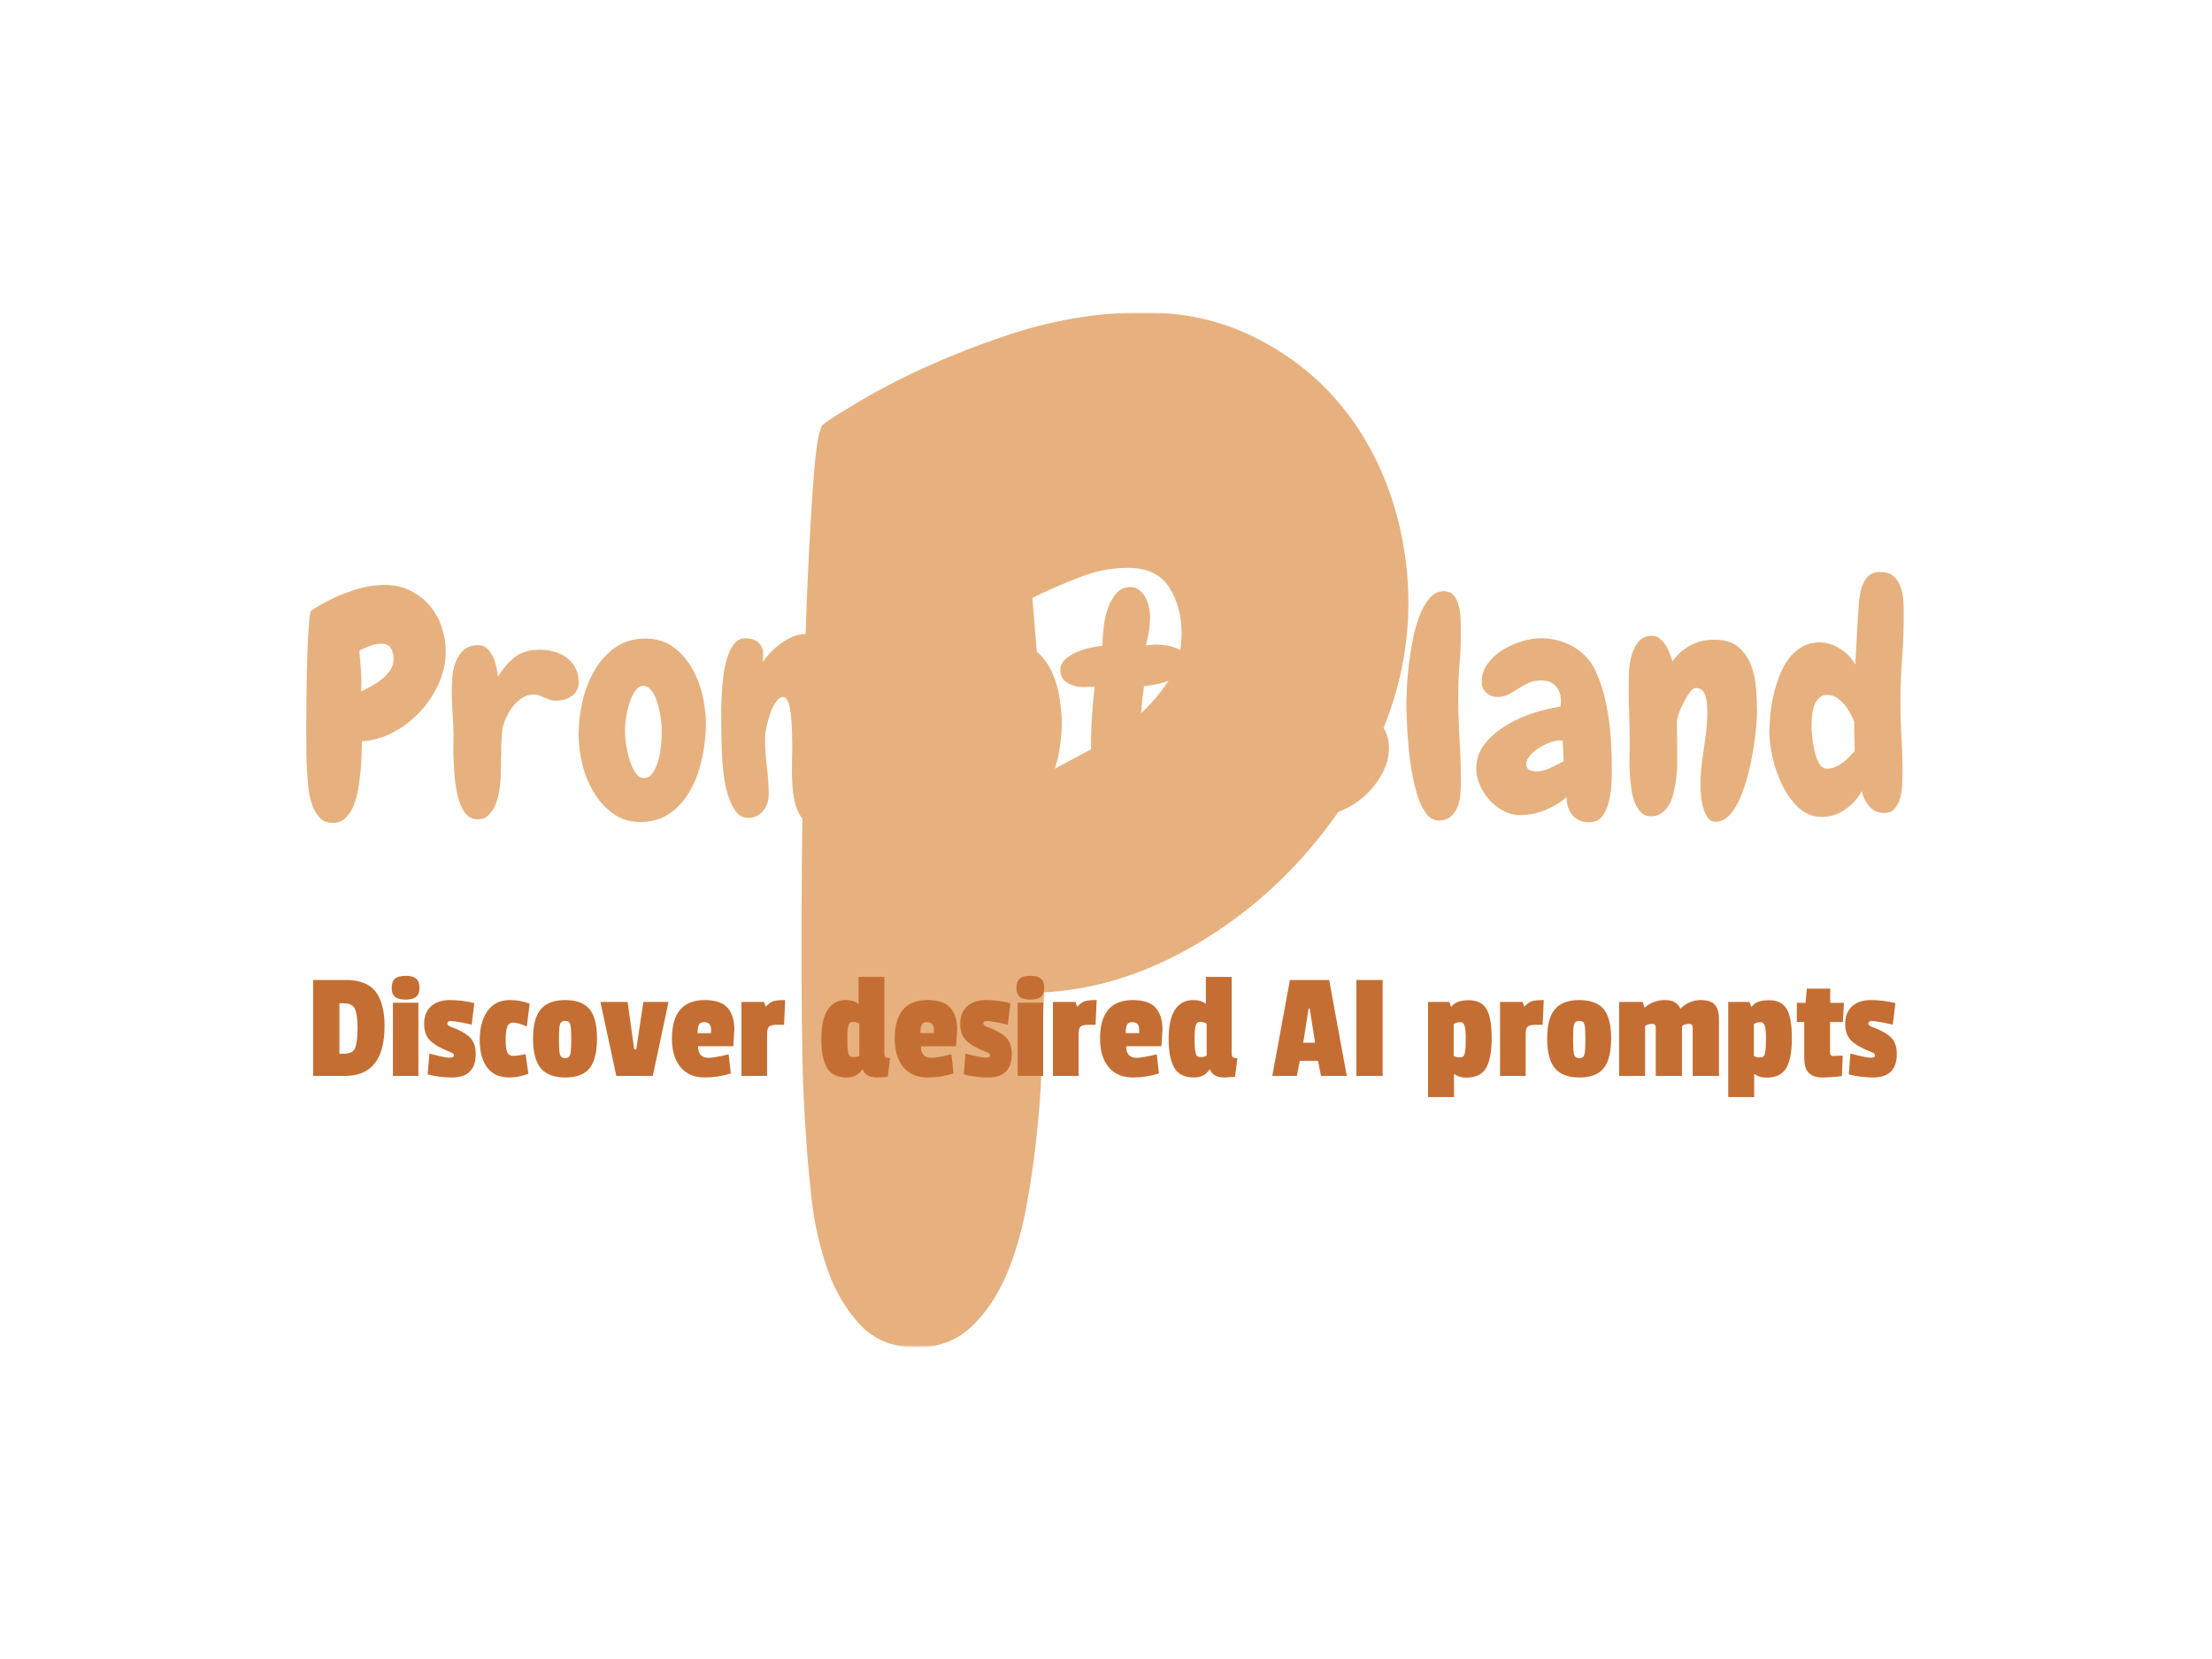<svg xmlns="http://www.w3.org/2000/svg" version="1.1" xmlns:xlink="http://www.w3.org/1999/xlink" xmlns:svgjs="http://svgjs.dev/svgjs" width="2000" height="1500" viewBox="0 0 2000 1500"><rect width="2000" height="1500" fill="#ffffff"></rect><g transform="matrix(0.75,0,0,0.75,249.091,282.754)"><svg viewBox="0 0 396 247" data-background-color="#ffffff" preserveAspectRatio="xMidYMid meet" height="1247" width="2000" xmlns="http://www.w3.org/2000/svg" xmlns:xlink="http://www.w3.org/1999/xlink"><g id="tight-bounds" transform="matrix(1,0,0,1,0.24,-0.1)"><svg viewBox="0 0 395.52 247.2" height="247.2" width="395.52"><g><svg></svg></g><g><svg viewBox="0 0 395.52 247.2" height="247.2" width="395.52"><mask id="2f8c9f3c-bf3f-4c5e-949c-7b374930c64f"><rect width="395.52" height="247.2" fill="white"></rect><g transform="matrix(1,0,0,1,0,57.586)" id="clone"><svg viewBox="0 0 395.52 132.029" height="132.029" width="395.52"><g><svg viewBox="0 0 395.52 132.029" height="132.029" width="395.52"><g><svg viewBox="0 0 395.52 132.029" height="132.029" width="395.52"><g><svg viewBox="0 0 395.52 132.029" height="132.029" width="395.52"><g id="SvgjsG1183"><svg viewBox="0 0 395.52 132.029" height="132.029" width="395.52" id="SvgjsSvg1182"><g><svg viewBox="0 0 395.52 87.03" height="87.03" width="395.52"><g transform="matrix(1,0,0,1,0,0)"><svg width="395.52" viewBox="-1.49 -42.11 264.91 59.07" height="87.03" data-palette-color="#e6b17e"><path d="M24.12-26.17L24.12-26.17Q24.12-23.54 22.97-21 21.83-18.46 19.92-16.43 18.02-14.4 15.58-13.11 13.13-11.82 10.55-11.67L10.55-11.67Q10.5-10.79 10.47-9.45 10.45-8.11 10.3-6.64 10.16-5.18 9.89-3.71 9.62-2.25 9.11-1.07 8.59 0.1 7.79 0.83 6.98 1.56 5.81 1.56L5.81 1.56Q4.44 1.56 3.64 0.66 2.83-0.24 2.42-1.51 2-2.78 1.86-4.17 1.71-5.57 1.66-6.54L1.66-6.54Q1.56-7.96 1.54-9.33 1.51-10.69 1.51-12.11L1.51-12.11Q1.51-12.74 1.51-14.48 1.51-16.21 1.54-18.43 1.56-20.65 1.61-23.07 1.66-25.49 1.76-27.56 1.86-29.64 1.98-31.1 2.1-32.57 2.29-32.81L2.29-32.81Q2.34-32.86 2.59-33.03 2.83-33.2 3.13-33.37 3.42-33.54 3.66-33.69 3.91-33.84 4-33.89L4-33.89Q6.25-35.16 8.94-36.08 11.62-37.01 14.26-37.01L14.26-37.01Q16.5-37.01 18.33-36.11 20.17-35.21 21.46-33.72 22.75-32.23 23.44-30.25 24.12-28.27 24.12-26.17ZM15.67-25.05L15.67-25.05Q15.67-26.03 15.21-26.76 14.75-27.49 13.67-27.49L13.67-27.49Q12.74-27.49 11.82-27.12 10.89-26.76 10.11-26.37L10.11-26.37Q10.25-24.66 10.38-23.05 10.5-21.44 10.4-19.73L10.4-19.73Q11.18-20.12 12.11-20.63 13.04-21.14 13.82-21.78 14.6-22.41 15.14-23.22 15.67-24.02 15.67-25.05ZM42.23-18.26L42.23-18.26Q41.55-18.21 41.06-18.38 40.57-18.55 40.09-18.75L40.09-18.75Q39.65-18.95 39.21-19.12 38.77-19.29 38.23-19.24L38.23-19.24Q37.25-19.19 36.5-18.7 35.74-18.21 35.13-17.48 34.52-16.75 34.08-15.84 33.64-14.94 33.4-14.06L33.4-14.06Q33.25-13.48 33.18-12.28 33.1-11.08 33.1-9.72L33.1-9.72Q33.05-8.3 33.05-7.03 33.05-5.76 32.96-5.03L32.96-5.03Q32.91-4.25 32.71-3.2 32.52-2.15 32.1-1.22 31.69-0.29 31 0.34 30.32 0.98 29.25 0.98L29.25 0.98Q28.42 0.98 27.81 0.49 27.19 0 26.78-0.81 26.36-1.61 26.1-2.69 25.83-3.76 25.68-4.88L25.68-4.88Q25.53-6.05 25.46-7.23 25.39-8.4 25.36-9.45 25.34-10.5 25.36-11.38 25.39-12.26 25.39-12.79L25.39-12.79Q25.34-14.5 25.22-16.24 25.1-17.97 25.1-19.68L25.1-19.68Q25.1-20.75 25.19-22.07 25.29-23.39 25.73-24.54 26.17-25.68 27.02-26.46 27.88-27.25 29.39-27.25L29.39-27.25Q30.22-27.25 30.81-26.71 31.39-26.17 31.76-25.39 32.13-24.61 32.32-23.73 32.52-22.85 32.57-22.12L32.57-22.12Q33.74-24.02 35.2-25.22 36.67-26.42 39.01-26.51L39.01-26.51Q40.18-26.56 41.33-26.29 42.48-26.03 43.43-25.42 44.38-24.8 44.99-23.83 45.6-22.85 45.65-21.53L45.65-21.53Q45.75-19.97 44.72-19.14 43.7-18.31 42.23-18.26ZM55.66 1.42L55.66 1.42Q53.17 1.42 51.31 0.1 49.46-1.22 48.19-3.27 46.92-5.32 46.28-7.84 45.65-10.35 45.65-12.79L45.65-12.79Q45.65-15.38 46.28-18.14 46.92-20.9 48.24-23.17 49.56-25.44 51.61-26.88 53.66-28.32 56.49-28.32L56.49-28.32Q59.22-28.32 61.15-26.83 63.08-25.34 64.25-23.12 65.42-20.9 65.91-18.26 66.4-15.63 66.25-13.28L66.25-13.28Q66.11-10.69 65.45-8.06 64.79-5.42 63.52-3.32 62.25-1.22 60.3 0.1 58.34 1.42 55.66 1.42ZM56.15-20.65L56.15-20.65Q55.41-20.65 54.85-19.87 54.29-19.09 53.93-17.97 53.56-16.85 53.36-15.6 53.17-14.36 53.17-13.43L53.17-13.43Q53.17-12.26 53.39-10.89 53.61-9.52 54-8.37 54.39-7.23 54.95-6.47 55.51-5.71 56.25-5.71L56.25-5.71Q57.03-5.71 57.59-6.45 58.15-7.18 58.49-8.3 58.83-9.42 58.98-10.77 59.13-12.11 59.13-13.28L59.13-13.28Q59.13-14.36 58.93-15.65 58.74-16.94 58.37-18.07 58-19.19 57.44-19.92 56.88-20.65 56.15-20.65ZM98.38-16.11L98.38-16.11Q98.38-15.19 98.38-13.6 98.38-12.01 98.31-10.16 98.23-8.3 97.99-6.42 97.75-4.54 97.23-3.03 96.72-1.51 95.94-0.54 95.16 0.44 93.94 0.44L93.94 0.44Q92.86 0.44 92.3-0.46 91.74-1.37 91.5-2.59 91.25-3.81 91.23-5.08 91.2-6.35 91.2-7.08L91.2-7.08Q91.2-9.28 91.35-11.38 91.5-13.48 91.5-15.67L91.5-15.67Q91.5-15.92 91.5-16.55 91.5-17.19 91.4-17.82 91.3-18.46 91.08-18.95 90.86-19.43 90.42-19.43L90.42-19.43Q89.54-19.43 89.01-18.53 88.47-17.63 88.13-16.41 87.79-15.19 87.64-13.99 87.49-12.79 87.44-12.21L87.44-12.21Q87.35-11.57 87.27-10.3 87.2-9.03 87.08-7.52 86.96-6.01 86.69-4.42 86.42-2.83 86-1.54 85.59-0.24 84.95 0.59 84.32 1.42 83.39 1.42L83.39 1.42Q82.22 1.42 81.58 0.39 80.95-0.63 80.66-2 80.36-3.37 80.29-4.79 80.22-6.2 80.22-6.98L80.22-6.98Q80.22-7.81 80.24-8.59 80.27-9.38 80.27-10.21L80.27-10.21Q80.27-10.55 80.27-11.33 80.27-12.11 80.24-13.06 80.22-14.01 80.14-15.04 80.07-16.06 79.92-16.92 79.78-17.77 79.48-18.31 79.19-18.85 78.8-18.85L78.8-18.85Q78.17-18.85 77.63-18.04 77.09-17.24 76.7-16.14 76.31-15.04 76.09-13.96 75.87-12.89 75.87-12.4L75.87-12.4 75.87-12.11Q75.87-9.77 76.16-7.52 76.46-5.27 76.46-2.93L76.46-2.93Q76.46-1.56 75.58-0.42 74.7 0.73 73.14 0.73L73.14 0.73Q72.01 0.73 71.28-0.12 70.55-0.98 70.06-2.34 69.57-3.71 69.3-5.35 69.04-6.98 68.94-8.57 68.84-10.16 68.82-11.45 68.79-12.74 68.79-13.38L68.79-13.38Q68.79-14.11 68.77-15.53 68.74-16.94 68.82-18.6 68.89-20.26 69.08-22 69.28-23.73 69.72-25.15 70.16-26.56 70.87-27.47 71.57-28.37 72.7-28.37L72.7-28.37Q73.97-28.37 74.77-27.69 75.58-27 75.58-25.63L75.58-25.63Q75.58-25.34 75.55-25.05 75.53-24.76 75.48-24.51L75.48-24.51Q76.02-25.29 76.8-26.1 77.58-26.9 78.48-27.56 79.39-28.22 80.41-28.64 81.44-29.05 82.46-29.05L82.46-29.05Q83.44-29.05 84.22-28.52 85-27.98 85.59-27.17 86.17-26.37 86.56-25.44 86.96-24.51 87.1-23.68L87.1-23.68Q87.59-24.56 88.3-25.46 89.01-26.37 89.84-27.05 90.67-27.73 91.67-28.17 92.67-28.61 93.74-28.61L93.74-28.61Q94.77-28.61 95.5-27.88 96.23-27.15 96.77-26 97.31-24.85 97.6-23.41 97.89-21.97 98.09-20.58 98.28-19.19 98.33-17.99 98.38-16.8 98.38-16.11ZM123.96-14.55L123.96-14.55Q123.96-12.4 123.5-9.84 123.04-7.28 121.94-5.08 120.84-2.88 119.06-1.42 117.28 0.05 114.59 0.05L114.59 0.05Q113.91 0.05 113.17-0.05 112.44-0.15 111.78-0.39 111.12-0.63 110.59-1.05 110.05-1.46 109.76-2.15L109.76-2.15 109.32 4.88Q109.27 6.01 109.24 7.57 109.22 9.13 108.85 10.55 108.49 11.96 107.63 12.96 106.78 13.96 105.17 13.96L105.17 13.96Q104.24 13.96 103.6 13.01 102.97 12.06 102.6 10.6 102.24 9.13 102.04 7.32 101.85 5.52 101.8 3.86 101.75 2.2 101.75 0.83 101.75-0.54 101.75-1.17L101.75-1.17Q101.75-4.44 101.7-7.69 101.65-10.94 101.65-14.21L101.65-14.21Q101.65-14.79 101.65-16.04 101.65-17.29 101.75-18.75 101.85-20.21 102.07-21.78 102.28-23.34 102.72-24.63 103.16-25.93 103.85-26.73 104.53-27.54 105.51-27.54L105.51-27.54Q106.14-27.54 106.66-27.17 107.17-26.81 107.53-26.25 107.9-25.68 108.14-25.05 108.39-24.41 108.53-23.88L108.53-23.88Q110.05-25.59 112.03-26.46 114-27.34 116.25-27.34L116.25-27.34Q118.59-27.34 120.08-26.03 121.57-24.71 122.43-22.75 123.28-20.8 123.62-18.58 123.96-16.36 123.96-14.55ZM116.98-14.94L116.98-14.94Q116.98-15.67 116.86-16.43 116.74-17.19 116.42-17.85 116.1-18.51 115.52-18.92 114.93-19.34 114.05-19.34L114.05-19.34Q112.88-19.34 111.59-18.58 110.29-17.82 109.66-16.85L109.66-16.85Q109.41-16.46 109.37-15.58 109.32-14.7 109.32-14.26L109.32-14.26Q109.32-13.92 109.34-13.35 109.37-12.79 109.41-12.21 109.46-11.62 109.54-11.08 109.61-10.55 109.76-10.25L109.76-10.25Q109.9-9.81 110.39-9.45 110.88-9.08 111.46-8.79 112.05-8.5 112.66-8.35 113.27-8.2 113.71-8.2L113.71-8.2Q114.74-8.2 115.37-8.98 116.01-9.77 116.37-10.84 116.74-11.91 116.86-13.06 116.98-14.21 116.98-14.94ZM138.32 1.76L138.32 1.76Q134.85 1.76 132.92 0.85 130.99-0.05 130.04-1.71 129.09-3.37 128.89-5.71 128.7-8.06 128.7-10.94L128.7-10.94Q128.7-13.23 128.84-15.55 128.99-17.87 129.28-20.51L129.28-20.51Q128.6-20.51 128.21-20.48 127.82-20.46 127.58-20.46L127.58-20.46Q126.01-20.46 124.87-21.14 123.72-21.83 123.72-23.24L123.72-23.24Q123.72-24.12 124.38-24.8 125.04-25.49 126.06-25.98 127.09-26.46 128.28-26.76 129.48-27.05 130.55-27.15L130.55-27.15Q130.55-28.52 130.75-30.18 130.94-31.84 131.46-33.28 131.97-34.72 132.85-35.69 133.73-36.67 135.09-36.67L135.09-36.67Q135.88-36.67 136.49-36.21 137.1-35.74 137.49-35.03 137.88-34.33 138.07-33.45 138.27-32.57 138.27-31.74L138.27-31.74Q138.27-30.76 138.12-29.74 137.98-28.71 137.59-27.2L137.59-27.2Q138.42-27.29 138.71-27.32 139-27.34 139.25-27.34L139.25-27.34Q140.08-27.34 140.98-27.2 141.88-27.05 142.64-26.71 143.4-26.37 143.88-25.81 144.37-25.24 144.37-24.46L144.37-24.46Q144.37-23.58 143.66-22.9 142.96-22.22 141.88-21.73 140.81-21.24 139.59-20.97 138.37-20.7 137.29-20.61L137.29-20.61Q137-18.6 136.88-16.92 136.76-15.23 136.61-13.53L136.61-13.53Q136.51-12.7 136.44-11.84 136.36-10.99 136.36-10.11L136.36-10.11Q136.36-9.47 136.41-8.62 136.46-7.76 136.76-6.98 137.05-6.2 137.68-5.64 138.32-5.08 139.44-5.08L139.44-5.08Q140.12-5.08 140.86-5.2 141.59-5.32 142.32-5.32L142.32-5.32Q143.59-5.32 144.15-4.44 144.71-3.56 144.71-2.2L144.71-2.2Q144.71-1.17 144.1-0.42 143.49 0.34 142.57 0.81 141.64 1.27 140.49 1.51 139.34 1.76 138.32 1.76ZM162.58-33.15L162.58-33.15Q162.58-32.23 162.17-31.49 161.75-30.76 161.07-30.25 160.39-29.74 159.56-29.39 158.73-29.05 157.94-28.91L157.94-28.91Q157.85-23.39 157.53-18.26 157.21-13.13 156.53-7.67L156.53-7.67 156.82-7.67Q157.6-7.67 158.36-7.5 159.12-7.32 159.73-6.91 160.34-6.49 160.7-5.88 161.07-5.27 161.07-4.39L161.07-4.39Q161.07-3.27 160.36-2.44 159.65-1.61 158.51-1.03 157.36-0.44 155.94-0.05 154.53 0.34 153.11 0.56 151.69 0.78 150.42 0.88 149.15 0.98 148.37 0.98L148.37 0.98Q147.79 0.98 146.93 0.93 146.08 0.88 145.32 0.63 144.57 0.39 144.03-0.1 143.49-0.59 143.49-1.42L143.49-1.42Q143.49-2.44 143.91-3.25 144.32-4.05 145-4.69 145.69-5.32 146.54-5.71 147.4-6.1 148.28-6.3L148.28-6.3Q148.62-8.98 148.91-11.65 149.2-14.31 149.3-17.04L149.3-17.04Q149.4-19.82 149.5-22.53 149.59-25.24 149.69-27.98L149.69-27.98Q149.35-27.93 149.06-27.91 148.76-27.88 148.52-27.88L148.52-27.88Q147.84-27.88 147.06-28.03 146.27-28.17 145.59-28.54 144.91-28.91 144.44-29.44 143.98-29.98 143.98-30.81L143.98-30.81Q143.98-32.47 145.37-33.54 146.76-34.62 148.69-35.21 150.62-35.79 152.62-36.01 154.62-36.23 155.84-36.23L155.84-36.23Q156.53-36.23 157.65-36.13 158.77-36.04 159.87-35.69 160.97-35.35 161.78-34.77 162.58-34.18 162.58-33.15ZM177.57-26.86L177.57-26.86Q177.57-25.44 176.62-24.76 175.67-24.07 174.49-23.46 173.32-22.85 172.37-22.02 171.42-21.19 171.42-19.53L171.42-19.53Q171.42-18.65 171.83-18.02 172.25-17.38 172.86-16.87 173.47-16.36 174.2-15.82 174.93-15.28 175.54-14.6 176.15-13.92 176.57-12.94 176.98-11.96 176.98-10.55L176.98-10.55Q176.98-8.5 175.93-6.52 174.88-4.54 173.25-3 171.61-1.46 169.56-0.54 167.51 0.39 165.51 0.39L165.51 0.39Q164.68 0.39 163.85 0.27 163.02 0.15 162.36-0.2 161.7-0.54 161.26-1.15 160.82-1.76 160.82-2.73L160.82-2.73Q160.82-4.1 161.36-4.86 161.9-5.62 162.73-6.05 163.56-6.49 164.51-6.74 165.46-6.98 166.29-7.35 167.12-7.71 167.66-8.3 168.2-8.89 168.2-9.96L168.2-9.96Q168.2-10.99 167.39-12.08 166.58-13.18 165.61-14.43 164.63-15.67 163.83-17.09 163.02-18.51 163.02-20.21L163.02-20.21Q163.02-22.31 163.87-24.1 164.73-25.88 166.17-27.2 167.61-28.52 169.46-29.27 171.32-30.03 173.37-30.03L173.37-30.03Q174.15-30.03 174.91-29.88 175.67-29.74 176.25-29.37 176.84-29 177.2-28.39 177.57-27.78 177.57-26.86ZM188.65-29.59L188.65-29.59Q188.65-26.95 188.43-24.29 188.21-21.63 188.21-18.95L188.21-18.95Q188.21-15.48 188.43-12.01 188.65-8.54 188.65-5.03L188.65-5.03Q188.65-4.15 188.55-3.05 188.46-1.95 188.09-1.03 187.72-0.1 186.99 0.54 186.26 1.17 185.04 1.17L185.04 1.17Q183.87 1.17 183.01 0.02 182.16-1.12 181.6-2.91 181.03-4.69 180.67-6.88 180.3-9.08 180.13-11.16 179.96-13.23 179.89-14.97 179.81-16.7 179.81-17.53L179.81-17.53Q179.81-18.46 179.89-20.21 179.96-21.97 180.2-24.02 180.45-26.07 180.86-28.2 181.28-30.32 181.96-32.06 182.65-33.79 183.6-34.89 184.55-35.99 185.87-35.99L185.87-35.99Q186.94-35.99 187.5-35.28 188.07-34.57 188.31-33.57 188.55-32.57 188.6-31.47 188.65-30.37 188.65-29.59ZM213.11-6.88L213.11-6.88Q213.11-6.01 213.04-4.59 212.97-3.17 212.62-1.83 212.28-0.49 211.55 0.49 210.82 1.46 209.5 1.46L209.5 1.46Q207.69 1.46 206.72 0.29 205.74-0.88 205.79-2.64L205.79-2.64Q204.23-1.27 202.25-0.49 200.27 0.29 198.22 0.29L198.22 0.29Q196.8 0.29 195.53-0.39 194.26-1.07 193.29-2.15 192.31-3.22 191.73-4.57 191.14-5.91 191.14-7.23L191.14-7.23Q191.14-9.57 192.58-11.33 194.02-13.09 196.12-14.33 198.22-15.58 200.59-16.31 202.96-17.04 204.81-17.29L204.81-17.29Q204.81-17.53 204.84-17.72 204.86-17.92 204.86-18.16L204.86-18.16Q204.86-19.68 204.03-20.61 203.2-21.53 201.69-21.53L201.69-21.53Q200.47-21.53 199.59-21.12 198.71-20.7 197.93-20.19 197.15-19.68 196.36-19.26 195.58-18.85 194.61-18.85L194.61-18.85Q193.53-18.85 192.78-19.53 192.02-20.21 192.02-21.29L192.02-21.29Q192.02-22.9 192.97-24.22 193.92-25.54 195.36-26.44 196.8-27.34 198.49-27.86 200.17-28.37 201.59-28.37L201.59-28.37Q202.91-28.37 204.23-28.05 205.54-27.73 206.72-27.08 207.89-26.42 208.84-25.46 209.79-24.51 210.38-23.24L210.38-23.24Q211.26-21.44 211.79-19.41 212.33-17.38 212.62-15.26 212.92-13.13 213.01-11.01 213.11-8.89 213.11-6.88ZM205.3-8.45L205.3-8.45 205.15-11.77Q205.06-11.77 204.96-11.79 204.86-11.82 204.76-11.82L204.76-11.82Q204.13-11.82 203.18-11.5 202.22-11.18 201.34-10.62 200.47-10.06 199.86-9.38 199.25-8.69 199.25-7.96L199.25-7.96Q199.25-7.28 199.73-7.03 200.22-6.79 200.86-6.79L200.86-6.79Q201.93-6.79 203.15-7.35 204.37-7.91 205.3-8.45ZM229.91 1.37L229.91 1.37Q229.08 1.37 228.59 0.61 228.1-0.15 227.86-1.12 227.61-2.1 227.54-3.1 227.47-4.1 227.47-4.64L227.47-4.64Q227.47-6.1 227.64-7.57 227.81-9.03 228.03-10.5 228.25-11.96 228.42-13.43 228.59-14.89 228.59-16.36L228.59-16.36Q228.59-16.94 228.54-17.63 228.49-18.31 228.32-18.92 228.15-19.53 227.76-19.92 227.37-20.31 226.73-20.31L226.73-20.31Q226.29-20.31 225.76-19.6 225.22-18.9 224.76-17.99 224.29-17.09 223.97-16.19 223.66-15.28 223.66-14.84L223.66-14.84Q223.66-13.77 223.68-12.67 223.71-11.57 223.71-10.45L223.71-10.45 223.71-7.62Q223.66-6.74 223.56-5.81 223.46-4.88 223.27-4L223.27-4Q223.12-3.13 222.83-2.32 222.53-1.51 222.07-0.9 221.61-0.29 220.97 0.1 220.34 0.49 219.46 0.49L219.46 0.49Q218.48 0.49 217.85-0.15 217.21-0.78 216.82-1.78 216.43-2.78 216.26-4.03 216.09-5.27 216.02-6.47 215.94-7.67 215.97-8.67 215.99-9.67 215.99-10.25L215.99-10.25 215.99-12.55Q215.99-14.4 215.92-16.21 215.84-18.02 215.84-19.82L215.84-19.82Q215.84-20.8 215.87-22.31 215.89-23.83 216.23-25.27 216.58-26.71 217.36-27.73 218.14-28.76 219.65-28.76L219.65-28.76Q220.34-28.76 220.87-28.32 221.41-27.88 221.83-27.25 222.24-26.61 222.51-25.88 222.78-25.15 222.92-24.61L222.92-24.61Q223.41-25.29 224.07-25.93 224.73-26.56 225.56-27.05 226.39-27.54 227.42-27.83 228.44-28.13 229.76-28.13L229.76-28.13Q232.25-28.13 233.64-26.93 235.03-25.73 235.69-23.95 236.35-22.17 236.5-20.12 236.64-18.07 236.64-16.41L236.64-16.41Q236.64-15.58 236.5-13.94 236.35-12.3 236.03-10.33 235.72-8.35 235.18-6.27 234.64-4.2 233.91-2.49 233.18-0.78 232.18 0.29 231.18 1.37 229.91 1.37ZM260.42-32.13L260.42-32.13Q260.42-28.56 260.15-25.05 259.88-21.53 259.88-17.97L259.88-17.97Q259.88-15.09 260.06-12.26 260.23-9.42 260.23-6.54L260.23-6.54Q260.23-5.76 260.18-4.66 260.13-3.56 259.86-2.54 259.59-1.51 258.98-0.78 258.37-0.05 257.25-0.05L257.25-0.05Q255.78-0.05 254.83-1.15 253.88-2.25 253.63-3.61L253.63-3.61Q252.71-1.86 250.95-0.63 249.19 0.59 247.14 0.59L247.14 0.59Q244.94 0.59 243.36-0.93 241.77-2.44 240.72-4.59 239.67-6.74 239.16-9.08 238.64-11.43 238.64-13.13L238.64-13.13Q238.64-14.36 238.79-15.92 238.94-17.48 239.3-19.09 239.67-20.7 240.26-22.24 240.84-23.78 241.74-25 242.65-26.22 243.89-26.95 245.14-27.69 246.75-27.69L246.75-27.69Q248.51-27.69 250.12-26.66 251.73-25.63 252.56-24.12L252.56-24.12 253-31.88Q253.05-32.81 253.15-34.06 253.24-35.3 253.56-36.43 253.88-37.55 254.56-38.33 255.25-39.11 256.56-39.11L256.56-39.11Q257.98-39.11 258.76-38.43 259.54-37.74 259.91-36.69 260.28-35.64 260.35-34.42 260.42-33.2 260.42-32.13ZM252.46-10.06L252.46-10.45Q252.46-11.57 252.41-12.65 252.37-13.72 252.41-14.84L252.41-14.84Q252.12-15.48 251.73-16.24 251.34-16.99 250.78-17.65 250.22-18.31 249.53-18.75 248.85-19.19 248.07-19.19L248.07-19.19Q247.19-19.19 246.65-18.65 246.12-18.12 245.87-17.36 245.63-16.6 245.55-15.72 245.48-14.84 245.48-14.21L245.48-14.21Q245.48-13.62 245.58-12.48 245.68-11.33 245.94-10.16 246.21-8.98 246.7-8.11 247.19-7.23 248.02-7.23L248.02-7.23Q248.65-7.23 249.29-7.5 249.92-7.76 250.49-8.18 251.05-8.59 251.56-9.11 252.07-9.62 252.46-10.06L252.46-10.06Z" opacity="1" transform="matrix(1,0,0,1,0,0)" fill="black" class="wordmark-text-0" id="SvgjsPath1181" stroke-width="5" stroke="black" stroke-linejoin="round"></path></svg></g></svg></g><g transform="matrix(1,0,0,1,2.5,98.636)"><svg viewBox="0 0 390.52 33.392" height="33.392" width="390.52"><g transform="matrix(1,0,0,1,0,0)"><svg width="390.52" viewBox="-0.8 -35.4 518.44 45.25" height="33.392" data-palette-color="#c56e33"><path d="M25.3-16.2L25.3-16.2Q25.3 0 12.5 0L12.5 0 2.2 0 2.2-31.05 12.7-31.05Q19.55-31.05 22.43-27.23 25.3-23.4 25.3-16.2ZM12.35-7.2Q15-7.2 15.78-9.08 16.55-10.95 16.55-15.38 16.55-19.8 15.73-21.65 14.9-23.5 12.2-23.5L12.2-23.5 10.7-23.5 10.7-7.2 12.35-7.2ZM36.25-23.7L36.25 0 28 0 28-23.7 36.25-23.7ZM28.65-25.6Q27.6-26.5 27.6-28.5 27.6-30.5 28.65-31.45 29.7-32.4 32.1-32.4 34.5-32.4 35.55-31.45 36.6-30.5 36.6-28.53 36.6-26.55 35.55-25.63 34.5-24.7 32.1-24.7 29.7-24.7 28.65-25.6ZM38.1-16.88Q38.1-20.5 40.32-22.53 42.55-24.55 46.45-24.55 50.35-24.55 54.34-23.55L54.34-23.55 53.5-16.6Q48.4-17.75 46.65-17.75L46.65-17.75Q45.6-17.75 45.6-16.9L45.6-16.9Q45.6-16.35 46.75-15.9L46.75-15.9Q50.75-14.45 52.77-12.6 54.8-10.75 54.8-7.05 54.8-3.35 52.9-1.43 51 0.5 47.07 0.5 43.15 0.5 39.25-0.5L39.25-0.5 39.8-7.25Q44.8-5.9 46.27-5.9 47.75-5.9 47.75-6.6 47.75-7.3 46.65-7.7L46.65-7.7Q42.2-9.4 40.15-11.33 38.1-13.25 38.1-16.88ZM66.97-17.25Q65.49-17.25 64.99-15.93 64.49-14.6 64.49-11.8 64.49-9 64.97-7.75 65.44-6.5 66.97-6.5 68.49-6.5 70.94-7.05L70.94-7.05 71.84-0.65Q68.39 0.5 65.69 0.5L65.69 0.5Q60.94 0.5 58.52-2.7 56.09-5.9 56.09-11.65 56.09-17.4 58.59-20.98 61.09-24.55 65.84-24.55L65.84-24.55Q69.39-24.55 72.24-23.35L72.24-23.35 71.34-16Q68.44-17.25 66.97-17.25ZM73.34-12.08Q73.34-18.65 75.87-21.6 78.39-24.55 83.77-24.55 89.14-24.55 91.59-21.65 94.04-18.75 94.04-12.13 94.04-5.5 91.64-2.5 89.24 0.5 83.79 0.5 78.34 0.5 75.84-2.5 73.34-5.5 73.34-12.08ZM85.37-16.8Q85.04-17.8 83.74-17.8 82.44-17.8 82.09-16.8 81.74-15.8 81.74-12.6L81.74-12.6 81.74-11.4Q81.74-7.85 82.09-6.8 82.44-5.75 83.72-5.75 84.99-5.75 85.34-6.8 85.69-7.85 85.69-11.1L85.69-11.1 85.69-12.55Q85.69-15.8 85.37-16.8ZM109.04-23.95L117.19-23.95 112.09 0 100.29 0 95.14-23.95 103.94-23.95 106.09-8.6 106.74-8.6 109.04-23.95ZM128.69-17.4L128.69-17.4Q127.39-17.4 126.99-16.53 126.59-15.65 126.59-13.85L126.59-13.85 130.94-13.85 130.94-15.05Q130.94-17.4 128.69-17.4ZM128.89-24.55L128.89-24.55Q134.04-24.55 136.26-22.08 138.49-19.6 138.49-15L138.49-15Q138.49-14.4 138.14-9.6L138.14-9.6 126.74-9.6Q126.74-5.85 130.19-5.85L130.19-5.85Q131.84-5.85 136.64-7L136.64-7 137.34-0.8Q133.14 0.5 128.94 0.5L128.94 0.5Q123.79 0.5 121.04-2.88 118.29-6.25 118.29-12.05L118.29-12.05Q118.29-24.55 128.89-24.55ZM149.08-13.45L149.08-13.45 149.08 0 140.78 0 140.78-23.95 148.08-23.95 148.58-22.5 148.78-22.5Q149.93-23.8 151.11-24.18 152.28-24.55 154.93-24.55L154.93-24.55 154.58-16.55 152.28-16.55Q150.33-16.55 149.71-15.95 149.08-15.35 149.08-13.45ZM188.88-5.75L188.13 0.3 184.78 0.5Q180.93 0.5 180.08-2.05L180.08-2.05 179.83-2.05Q178.18 0.5 174.78 0.5L174.78 0.5Q170.28 0.5 168.45-2.65 166.63-5.8 166.63-12.03 166.63-18.25 168.68-21.4 170.73-24.55 174.58-24.55L174.58-24.55Q177.23-24.55 178.68-23.3L178.68-23.3 178.68-32.05 187.03-32.05 187.03-7.35Q187.03-6.4 187.43-6.08 187.83-5.75 188.88-5.75L188.88-5.75ZM176.8-17.5Q175.73-17.5 175.38-16.23 175.03-14.95 175.03-12.58 175.03-10.2 175.08-9.35 175.13-8.5 175.3-7.63 175.48-6.75 175.85-6.43 176.23-6.1 177.1-6.1 177.98-6.1 178.93-6.55L178.93-6.55 178.93-16.9Q177.88-17.5 176.8-17.5ZM200.78-17.4L200.78-17.4Q199.48-17.4 199.08-16.53 198.68-15.65 198.68-13.85L198.68-13.85 203.03-13.85 203.03-15.05Q203.03-17.4 200.78-17.4ZM200.98-24.55L200.98-24.55Q206.13-24.55 208.35-22.08 210.58-19.6 210.58-15L210.58-15Q210.58-14.4 210.23-9.6L210.23-9.6 198.83-9.6Q198.83-5.85 202.28-5.85L202.28-5.85Q203.93-5.85 208.73-7L208.73-7 209.43-0.8Q205.23 0.5 201.03 0.5L201.03 0.5Q195.88 0.5 193.13-2.88 190.38-6.25 190.38-12.05L190.38-12.05Q190.38-24.55 200.98-24.55ZM211.57-16.88Q211.57-20.5 213.8-22.53 216.02-24.55 219.92-24.55 223.82-24.55 227.82-23.55L227.82-23.55 226.97-16.6Q221.87-17.75 220.12-17.75L220.12-17.75Q219.07-17.75 219.07-16.9L219.07-16.9Q219.07-16.35 220.22-15.9L220.22-15.9Q224.22-14.45 226.25-12.6 228.27-10.75 228.27-7.05 228.27-3.35 226.37-1.43 224.47 0.5 220.55 0.5 216.62 0.5 212.72-0.5L212.72-0.5 213.27-7.25Q218.27-5.9 219.75-5.9 221.22-5.9 221.22-6.6 221.22-7.3 220.12-7.7L220.12-7.7Q215.67-9.4 213.62-11.33 211.57-13.25 211.57-16.88ZM238.42-23.7L238.42 0 230.17 0 230.17-23.7 238.42-23.7ZM230.82-25.6Q229.77-26.5 229.77-28.5 229.77-30.5 230.82-31.45 231.87-32.4 234.27-32.4 236.67-32.4 237.72-31.45 238.77-30.5 238.77-28.53 238.77-26.55 237.72-25.63 236.67-24.7 234.27-24.7 231.87-24.7 230.82-25.6ZM249.87-13.45L249.87-13.45 249.87 0 241.57 0 241.57-23.95 248.87-23.95 249.37-22.5 249.57-22.5Q250.72-23.8 251.89-24.18 253.07-24.55 255.72-24.55L255.72-24.55 255.37-16.55 253.07-16.55Q251.12-16.55 250.49-15.95 249.87-15.35 249.87-13.45ZM267.22-17.4L267.22-17.4Q265.92-17.4 265.52-16.53 265.12-15.65 265.12-13.85L265.12-13.85 269.47-13.85 269.47-15.05Q269.47-17.4 267.22-17.4ZM267.42-24.55L267.42-24.55Q272.57-24.55 274.79-22.08 277.02-19.6 277.02-15L277.02-15Q277.02-14.4 276.67-9.6L276.67-9.6 265.27-9.6Q265.27-5.85 268.72-5.85L268.72-5.85Q270.37-5.85 275.17-7L275.17-7 275.87-0.8Q271.67 0.5 267.47 0.5L267.47 0.5Q262.32 0.5 259.57-2.88 256.82-6.25 256.82-12.05L256.82-12.05Q256.82-24.55 267.42-24.55ZM301.26-5.75L300.51 0.3 297.16 0.5Q293.31 0.5 292.46-2.05L292.46-2.05 292.21-2.05Q290.56 0.5 287.16 0.5L287.16 0.5Q282.66 0.5 280.84-2.65 279.01-5.8 279.01-12.03 279.01-18.25 281.06-21.4 283.11-24.55 286.96-24.55L286.96-24.55Q289.61-24.55 291.06-23.3L291.06-23.3 291.06-32.05 299.41-32.05 299.41-7.35Q299.41-6.4 299.81-6.08 300.21-5.75 301.26-5.75L301.26-5.75ZM289.19-17.5Q288.11-17.5 287.76-16.23 287.41-14.95 287.41-12.58 287.41-10.2 287.46-9.35 287.51-8.5 287.69-7.63 287.86-6.75 288.24-6.43 288.61-6.1 289.49-6.1 290.36-6.1 291.31-6.55L291.31-6.55 291.31-16.9Q290.26-17.5 289.19-17.5ZM330.96-31.05L336.66 0 328.31 0 327.36-4.9 321.46-4.9 320.51 0 312.56 0 318.26-31.05 330.96-31.05ZM322.56-10.75L326.41-10.75 324.66-21.85 324.31-21.85 322.56-10.75ZM348.26-31.05L348.26 0 339.76 0 339.76-31.05 348.26-31.05ZM371.55-0.55L371.35-0.55 371.35 6.85 362.95 6.85 362.95-23.95 369.85-23.95 370.35-22.45 370.6-22.45Q372-24.5 376.1-24.5 380.2-24.5 381.88-21.65 383.55-18.8 383.55-12.3 383.55-5.8 381.78-2.63 380 0.55 375.25 0.55L375.25 0.55Q373.05 0.55 371.55-0.55L371.55-0.55ZM374.88-7.53Q375.05-8.4 375.1-9.25 375.15-10.1 375.15-12.48 375.15-14.85 374.8-16.13 374.45-17.4 373.38-17.4 372.3-17.4 371.25-16.8L371.25-16.8 371.25-6.45Q372.2-6 373.08-6 373.95-6 374.33-6.33 374.7-6.65 374.88-7.53ZM394.55-13.45L394.55-13.45 394.55 0 386.25 0 386.25-23.95 393.55-23.95 394.05-22.5 394.25-22.5Q395.4-23.8 396.57-24.18 397.75-24.55 400.4-24.55L400.4-24.55 400.05-16.55 397.75-16.55Q395.8-16.55 395.17-15.95 394.55-15.35 394.55-13.45ZM401.5-12.08Q401.5-18.65 404.02-21.6 406.55-24.55 411.92-24.55 417.3-24.55 419.75-21.65 422.2-18.75 422.2-12.13 422.2-5.5 419.8-2.5 417.4 0.5 411.95 0.5 406.5 0.5 404-2.5 401.5-5.5 401.5-12.08ZM413.52-16.8Q413.2-17.8 411.9-17.8 410.6-17.8 410.25-16.8 409.9-15.8 409.9-12.6L409.9-12.6 409.9-11.4Q409.9-7.85 410.25-6.8 410.6-5.75 411.87-5.75 413.15-5.75 413.5-6.8 413.85-7.85 413.85-11.1L413.85-11.1 413.85-12.55Q413.85-15.8 413.52-16.8ZM444.59-21.75L445.09-22.2Q447.84-24.55 451.14-24.55 454.44-24.55 455.77-23.03 457.09-21.5 457.09-18.45L457.09-18.45 457.09 0 448.59 0 448.59-15.6Q448.59-16.85 447.49-16.85L447.49-16.85Q446.09-16.85 445.14-16.15L445.14-16.15 445.14 0 436.64 0 436.64-15.6Q436.64-16.85 435.54-16.85L435.54-16.85Q434.14-16.85 433.19-16.15L433.19-16.15 433.19 0 424.79 0 424.79-23.95 432.44-23.95 432.94-22.2 433.14-22.2Q435.89-24.55 439.67-24.55 443.44-24.55 444.59-21.75L444.59-21.75ZM468.69-0.55L468.49-0.55 468.49 6.85 460.09 6.85 460.09-23.95 466.99-23.95 467.49-22.45 467.74-22.45Q469.14-24.5 473.24-24.5 477.34-24.5 479.02-21.65 480.69-18.8 480.69-12.3 480.69-5.8 478.92-2.63 477.14 0.55 472.39 0.55L472.39 0.55Q470.19 0.55 468.69-0.55L468.69-0.55ZM472.02-7.53Q472.19-8.4 472.24-9.25 472.29-10.1 472.29-12.48 472.29-14.85 471.94-16.13 471.59-17.4 470.52-17.4 469.44-17.4 468.39-16.8L468.39-16.8 468.39-6.45Q469.34-6 470.22-6 471.09-6 471.47-6.33 471.84-6.65 472.02-7.53ZM497.14-6.6L496.89 0.05Q493.19 0.5 490.46 0.5 487.74 0.5 486.21-0.93 484.69-2.35 484.69-5.85L484.69-5.85 484.69-17.45 482.29-17.45 482.29-23.65 485.09-23.65 485.54-28.25 493.09-28.25 493.09-23.65 497.54-23.65 497.19-17.45 493.04-17.45 493.04-7.5Q493.04-6.45 494.04-6.45L494.04-6.45Q494.14-6.45 497.14-6.6L497.14-6.6ZM497.94-16.88Q497.94-20.5 500.16-22.53 502.39-24.55 506.29-24.55 510.19-24.55 514.19-23.55L514.19-23.55 513.34-16.6Q508.24-17.75 506.49-17.75L506.49-17.75Q505.44-17.75 505.44-16.9L505.44-16.9Q505.44-16.35 506.59-15.9L506.59-15.9Q510.59-14.45 512.61-12.6 514.64-10.75 514.64-7.05 514.64-3.35 512.74-1.43 510.84 0.5 506.91 0.5 502.99 0.5 499.09-0.5L499.09-0.5 499.64-7.25Q504.64-5.9 506.11-5.9 507.59-5.9 507.59-6.6 507.59-7.3 506.49-7.7L506.49-7.7Q502.04-9.4 499.99-11.33 497.94-13.25 497.94-16.88Z" opacity="1" transform="matrix(1,0,0,1,0,0)" fill="black" class="slogan-text-1" id="SvgjsPath1180" stroke-width="5" stroke="black" stroke-linejoin="round"></path></svg></g></svg></g></svg></g></svg></g><g></g></svg></g></svg></g></svg></g></mask><g mask="url(#2f8c9f3c-bf3f-4c5e-949c-7b374930c64f)"><g><path xmlns="http://www.w3.org/2000/svg" d="M270.207 69.481v0c0 11.236-2.457 22.28-7.369 33.131-4.87 10.852-11.386 20.614-19.546 29.287-8.117 8.673-17.388 15.765-27.813 21.276-10.467 5.511-21.212 8.587-32.234 9.228v0c-0.214 3.76-0.385 8.502-0.513 14.227-0.085 5.725-0.449 11.727-1.089 18.007-0.598 6.238-1.474 12.496-2.628 18.777-1.154 6.238-2.82 11.877-4.998 16.918-2.222 4.999-5.041 9.057-8.459 12.176-3.461 3.119-7.69 4.678-12.689 4.678v0c-5.853 0-10.488-1.923-13.906-5.767-3.461-3.845-6.067-8.48-7.819-13.906-1.794-5.426-2.991-11.108-3.588-17.047-0.641-5.981-1.068-11.044-1.282-15.188v0c-0.427-6.067-0.684-12.026-0.769-17.879-0.128-5.81-0.192-11.749-0.192-17.816v0c0-2.692 0-7.754 0-15.188 0-7.391 0.064-15.829 0.192-25.313 0.085-9.484 0.235-19.396 0.449-29.735 0.214-10.339 0.534-19.93 0.961-28.774 0.427-8.886 0.897-16.448 1.41-22.686 0.513-6.28 1.175-9.933 1.986-10.958v0c0.214-0.214 0.854-0.684 1.923-1.41 1.025-0.726 2.179-1.453 3.46-2.179 1.239-0.726 2.371-1.41 3.397-2.051 1.068-0.641 1.794-1.068 2.179-1.281v0c9.613-5.426 20.165-10.104 31.657-14.035 11.45-3.973 22.814-5.96 34.093-5.959v0c9.57 0 18.264 1.923 26.082 5.767 7.861 3.845 14.547 8.95 20.059 15.316 5.511 6.366 9.741 13.778 12.689 22.237 2.905 8.459 4.358 17.175 4.357 26.147zM216.056 76.658v0c0-4.187-0.983-7.84-2.948-10.958-1.965-3.119-5.255-4.678-9.869-4.678v0c-3.973 0-7.925 0.79-11.855 2.371-3.973 1.538-7.626 3.14-10.959 4.806v0c0.598 7.306 1.175 14.398 1.73 21.276 0.513 6.878 0.555 13.97 0.129 21.276v0c3.332-1.666 6.985-3.589 10.958-5.767 3.973-2.179 7.626-4.635 10.958-7.37 3.332-2.692 6.152-5.768 8.46-9.228 2.264-3.418 3.396-7.327 3.396-11.728z" fill="#e6b17e" fill-rule="nonzero" stroke="none" stroke-width="1" stroke-linecap="butt" stroke-linejoin="miter" stroke-miterlimit="10" stroke-dasharray="" stroke-dashoffset="0" font-family="none" font-weight="none" font-size="none" text-anchor="none" style="mix-blend-mode: normal" data-fill-palette-color="tertiary"></path></g></g><g transform="matrix(1,0,0,1,0,57.586)"><svg viewBox="0 0 395.52 132.029" height="132.029" width="395.52"><g><svg viewBox="0 0 395.52 132.029" height="132.029" width="395.52"><g><svg viewBox="0 0 395.52 132.029" height="132.029" width="395.52"><g><svg viewBox="0 0 395.52 132.029" height="132.029" width="395.52"><g id="textblocktransform"><svg viewBox="0 0 395.52 132.029" height="132.029" width="395.52" id="textblock"><g><svg viewBox="0 0 395.52 87.03" height="87.03" width="395.52"><g transform="matrix(1,0,0,1,0,0)"><svg width="395.52" viewBox="-1.49 -42.11 264.91 59.07" height="87.03" data-palette-color="#e6b17e"><path d="M24.12-26.17L24.12-26.17Q24.12-23.54 22.97-21 21.83-18.46 19.92-16.43 18.02-14.4 15.58-13.11 13.13-11.82 10.55-11.67L10.55-11.67Q10.5-10.79 10.47-9.45 10.45-8.11 10.3-6.64 10.16-5.18 9.89-3.71 9.62-2.25 9.11-1.07 8.59 0.1 7.79 0.83 6.98 1.56 5.81 1.56L5.81 1.56Q4.44 1.56 3.64 0.66 2.83-0.24 2.42-1.51 2-2.78 1.86-4.17 1.71-5.57 1.66-6.54L1.66-6.54Q1.56-7.96 1.54-9.33 1.51-10.69 1.51-12.11L1.51-12.11Q1.51-12.74 1.51-14.48 1.51-16.21 1.54-18.43 1.56-20.65 1.61-23.07 1.66-25.49 1.76-27.56 1.86-29.64 1.98-31.1 2.1-32.57 2.29-32.81L2.29-32.81Q2.34-32.86 2.59-33.03 2.83-33.2 3.13-33.37 3.42-33.54 3.66-33.69 3.91-33.84 4-33.89L4-33.89Q6.25-35.16 8.94-36.08 11.62-37.01 14.26-37.01L14.26-37.01Q16.5-37.01 18.33-36.11 20.17-35.21 21.46-33.72 22.75-32.23 23.44-30.25 24.12-28.27 24.12-26.17ZM15.67-25.05L15.67-25.05Q15.67-26.03 15.21-26.76 14.75-27.49 13.67-27.49L13.67-27.49Q12.74-27.49 11.82-27.12 10.89-26.76 10.11-26.37L10.11-26.37Q10.25-24.66 10.38-23.05 10.5-21.44 10.4-19.73L10.4-19.73Q11.18-20.12 12.11-20.63 13.04-21.14 13.82-21.78 14.6-22.41 15.14-23.22 15.67-24.02 15.67-25.05ZM42.23-18.26L42.23-18.26Q41.55-18.21 41.06-18.38 40.57-18.55 40.09-18.75L40.09-18.75Q39.65-18.95 39.21-19.12 38.77-19.29 38.23-19.24L38.23-19.24Q37.25-19.19 36.5-18.7 35.74-18.21 35.13-17.48 34.52-16.75 34.08-15.84 33.64-14.94 33.4-14.06L33.4-14.06Q33.25-13.48 33.18-12.28 33.1-11.08 33.1-9.72L33.1-9.72Q33.05-8.3 33.05-7.03 33.05-5.76 32.96-5.03L32.96-5.03Q32.91-4.25 32.71-3.2 32.52-2.15 32.1-1.22 31.69-0.29 31 0.34 30.32 0.98 29.25 0.98L29.25 0.98Q28.42 0.98 27.81 0.49 27.19 0 26.78-0.81 26.36-1.61 26.1-2.69 25.83-3.76 25.68-4.88L25.68-4.88Q25.53-6.05 25.46-7.23 25.39-8.4 25.36-9.45 25.34-10.5 25.36-11.38 25.39-12.26 25.39-12.79L25.39-12.79Q25.34-14.5 25.22-16.24 25.1-17.97 25.1-19.68L25.1-19.68Q25.1-20.75 25.19-22.07 25.29-23.39 25.73-24.54 26.17-25.68 27.02-26.46 27.88-27.25 29.39-27.25L29.39-27.25Q30.22-27.25 30.81-26.71 31.39-26.17 31.76-25.39 32.13-24.61 32.32-23.73 32.52-22.85 32.57-22.12L32.57-22.12Q33.74-24.02 35.2-25.22 36.67-26.42 39.01-26.51L39.01-26.51Q40.18-26.56 41.33-26.29 42.48-26.03 43.43-25.42 44.38-24.8 44.99-23.83 45.6-22.85 45.65-21.53L45.65-21.53Q45.75-19.97 44.72-19.14 43.7-18.31 42.23-18.26ZM55.66 1.42L55.66 1.42Q53.17 1.42 51.31 0.1 49.46-1.22 48.19-3.27 46.92-5.32 46.28-7.84 45.65-10.35 45.65-12.79L45.65-12.79Q45.65-15.38 46.28-18.14 46.92-20.9 48.24-23.17 49.56-25.44 51.61-26.88 53.66-28.32 56.49-28.32L56.49-28.32Q59.22-28.32 61.15-26.83 63.08-25.34 64.25-23.12 65.42-20.9 65.91-18.26 66.4-15.63 66.25-13.28L66.25-13.28Q66.11-10.69 65.45-8.06 64.79-5.42 63.52-3.32 62.25-1.22 60.3 0.1 58.34 1.42 55.66 1.42ZM56.15-20.65L56.15-20.65Q55.41-20.65 54.85-19.87 54.29-19.09 53.93-17.97 53.56-16.85 53.36-15.6 53.17-14.36 53.17-13.43L53.17-13.43Q53.17-12.26 53.39-10.89 53.61-9.52 54-8.37 54.39-7.23 54.95-6.47 55.51-5.71 56.25-5.71L56.25-5.71Q57.03-5.71 57.59-6.45 58.15-7.18 58.49-8.3 58.83-9.42 58.98-10.77 59.13-12.11 59.13-13.28L59.13-13.28Q59.13-14.36 58.93-15.65 58.74-16.94 58.37-18.07 58-19.19 57.44-19.92 56.88-20.65 56.15-20.65ZM98.38-16.11L98.38-16.11Q98.38-15.19 98.38-13.6 98.38-12.01 98.31-10.16 98.23-8.3 97.99-6.42 97.75-4.54 97.23-3.03 96.72-1.51 95.94-0.54 95.16 0.44 93.94 0.44L93.94 0.44Q92.86 0.44 92.3-0.46 91.74-1.37 91.5-2.59 91.25-3.81 91.23-5.08 91.2-6.35 91.2-7.08L91.2-7.08Q91.2-9.28 91.35-11.38 91.5-13.48 91.5-15.67L91.5-15.67Q91.5-15.92 91.5-16.55 91.5-17.19 91.4-17.82 91.3-18.46 91.08-18.95 90.86-19.43 90.42-19.43L90.42-19.43Q89.54-19.43 89.01-18.53 88.47-17.63 88.13-16.41 87.79-15.19 87.64-13.99 87.49-12.79 87.44-12.21L87.44-12.21Q87.35-11.57 87.27-10.3 87.2-9.03 87.08-7.52 86.96-6.01 86.69-4.42 86.42-2.83 86-1.54 85.59-0.24 84.95 0.59 84.32 1.42 83.39 1.42L83.39 1.42Q82.22 1.42 81.58 0.39 80.95-0.63 80.66-2 80.36-3.37 80.29-4.79 80.22-6.2 80.22-6.98L80.22-6.98Q80.22-7.81 80.24-8.59 80.27-9.38 80.27-10.21L80.27-10.21Q80.27-10.55 80.27-11.33 80.27-12.11 80.24-13.06 80.22-14.01 80.14-15.04 80.07-16.06 79.92-16.92 79.78-17.77 79.48-18.31 79.19-18.85 78.8-18.85L78.8-18.85Q78.17-18.85 77.63-18.04 77.09-17.24 76.7-16.14 76.31-15.04 76.09-13.96 75.87-12.89 75.87-12.4L75.87-12.4 75.87-12.11Q75.87-9.77 76.16-7.52 76.46-5.27 76.46-2.93L76.46-2.93Q76.46-1.56 75.58-0.42 74.7 0.73 73.14 0.73L73.14 0.73Q72.01 0.73 71.28-0.12 70.55-0.98 70.06-2.34 69.57-3.71 69.3-5.35 69.04-6.98 68.94-8.57 68.84-10.16 68.82-11.45 68.79-12.74 68.79-13.38L68.79-13.38Q68.79-14.11 68.77-15.53 68.74-16.94 68.82-18.6 68.89-20.26 69.08-22 69.28-23.73 69.72-25.15 70.16-26.56 70.87-27.47 71.57-28.37 72.7-28.37L72.7-28.37Q73.97-28.37 74.77-27.69 75.58-27 75.58-25.63L75.58-25.63Q75.58-25.34 75.55-25.05 75.53-24.76 75.48-24.51L75.48-24.51Q76.02-25.29 76.8-26.1 77.58-26.9 78.48-27.56 79.39-28.22 80.41-28.64 81.44-29.05 82.46-29.05L82.46-29.05Q83.44-29.05 84.22-28.52 85-27.98 85.59-27.17 86.17-26.37 86.56-25.44 86.96-24.51 87.1-23.68L87.1-23.68Q87.59-24.56 88.3-25.46 89.01-26.37 89.84-27.05 90.67-27.73 91.67-28.17 92.67-28.61 93.74-28.61L93.74-28.61Q94.77-28.61 95.5-27.88 96.23-27.15 96.77-26 97.31-24.85 97.6-23.41 97.89-21.97 98.09-20.58 98.28-19.19 98.33-17.99 98.38-16.8 98.38-16.11ZM123.96-14.55L123.96-14.55Q123.96-12.4 123.5-9.84 123.04-7.28 121.94-5.08 120.84-2.88 119.06-1.42 117.28 0.05 114.59 0.05L114.59 0.05Q113.91 0.05 113.17-0.05 112.44-0.15 111.78-0.39 111.12-0.63 110.59-1.05 110.05-1.46 109.76-2.15L109.76-2.15 109.32 4.88Q109.27 6.01 109.24 7.57 109.22 9.13 108.85 10.55 108.49 11.96 107.63 12.96 106.78 13.96 105.17 13.96L105.17 13.96Q104.24 13.96 103.6 13.01 102.97 12.06 102.6 10.6 102.24 9.13 102.04 7.32 101.85 5.52 101.8 3.86 101.75 2.2 101.75 0.83 101.75-0.54 101.75-1.17L101.75-1.17Q101.75-4.44 101.7-7.69 101.65-10.94 101.65-14.21L101.65-14.21Q101.65-14.79 101.65-16.04 101.65-17.29 101.75-18.75 101.85-20.21 102.07-21.78 102.28-23.34 102.72-24.63 103.16-25.93 103.85-26.73 104.53-27.54 105.51-27.54L105.51-27.54Q106.14-27.54 106.66-27.17 107.17-26.81 107.53-26.25 107.9-25.68 108.14-25.05 108.39-24.41 108.53-23.88L108.53-23.88Q110.05-25.59 112.03-26.46 114-27.34 116.25-27.34L116.25-27.34Q118.59-27.34 120.08-26.03 121.57-24.71 122.43-22.75 123.28-20.8 123.62-18.58 123.96-16.36 123.96-14.55ZM116.98-14.94L116.98-14.94Q116.98-15.67 116.86-16.43 116.74-17.19 116.42-17.85 116.1-18.51 115.52-18.92 114.93-19.34 114.05-19.34L114.05-19.34Q112.88-19.34 111.59-18.58 110.29-17.82 109.66-16.85L109.66-16.85Q109.41-16.46 109.37-15.58 109.32-14.7 109.32-14.26L109.32-14.26Q109.32-13.92 109.34-13.35 109.37-12.79 109.41-12.21 109.46-11.62 109.54-11.08 109.61-10.55 109.76-10.25L109.76-10.25Q109.9-9.81 110.39-9.45 110.88-9.08 111.46-8.79 112.05-8.5 112.66-8.35 113.27-8.2 113.71-8.2L113.71-8.2Q114.74-8.2 115.37-8.98 116.01-9.77 116.37-10.84 116.74-11.91 116.86-13.06 116.98-14.21 116.98-14.94ZM138.32 1.76L138.32 1.76Q134.85 1.76 132.92 0.85 130.99-0.05 130.04-1.71 129.09-3.37 128.89-5.71 128.7-8.06 128.7-10.94L128.7-10.94Q128.7-13.23 128.84-15.55 128.99-17.87 129.28-20.51L129.28-20.51Q128.6-20.51 128.21-20.48 127.82-20.46 127.58-20.46L127.58-20.46Q126.01-20.46 124.87-21.14 123.72-21.83 123.72-23.24L123.72-23.24Q123.72-24.12 124.38-24.8 125.04-25.49 126.06-25.98 127.09-26.46 128.28-26.76 129.48-27.05 130.55-27.15L130.55-27.15Q130.55-28.52 130.75-30.18 130.94-31.84 131.46-33.28 131.97-34.72 132.85-35.69 133.73-36.67 135.09-36.67L135.09-36.67Q135.88-36.67 136.49-36.21 137.1-35.74 137.49-35.03 137.88-34.33 138.07-33.45 138.27-32.57 138.27-31.74L138.27-31.74Q138.27-30.76 138.12-29.74 137.98-28.71 137.59-27.2L137.59-27.2Q138.42-27.29 138.71-27.32 139-27.34 139.25-27.34L139.25-27.34Q140.08-27.34 140.98-27.2 141.88-27.05 142.64-26.71 143.4-26.37 143.88-25.81 144.37-25.24 144.37-24.46L144.37-24.46Q144.37-23.58 143.66-22.9 142.96-22.22 141.88-21.73 140.81-21.24 139.59-20.97 138.37-20.7 137.29-20.61L137.29-20.61Q137-18.6 136.88-16.92 136.76-15.23 136.61-13.53L136.61-13.53Q136.51-12.7 136.44-11.84 136.36-10.99 136.36-10.11L136.36-10.11Q136.36-9.47 136.41-8.62 136.46-7.76 136.76-6.98 137.05-6.2 137.68-5.64 138.32-5.08 139.44-5.08L139.44-5.08Q140.12-5.08 140.86-5.2 141.59-5.32 142.32-5.32L142.32-5.32Q143.59-5.32 144.15-4.44 144.71-3.56 144.71-2.2L144.71-2.2Q144.71-1.17 144.1-0.42 143.49 0.34 142.57 0.81 141.64 1.27 140.49 1.51 139.34 1.76 138.32 1.76ZM162.58-33.15L162.58-33.15Q162.58-32.23 162.17-31.49 161.75-30.76 161.07-30.25 160.39-29.74 159.56-29.39 158.73-29.05 157.94-28.91L157.94-28.91Q157.85-23.39 157.53-18.26 157.21-13.13 156.53-7.67L156.53-7.67 156.82-7.67Q157.6-7.67 158.36-7.5 159.12-7.32 159.73-6.91 160.34-6.49 160.7-5.88 161.07-5.27 161.07-4.39L161.07-4.39Q161.07-3.27 160.36-2.44 159.65-1.61 158.51-1.03 157.36-0.44 155.94-0.05 154.53 0.34 153.11 0.56 151.69 0.78 150.42 0.88 149.15 0.98 148.37 0.98L148.37 0.98Q147.79 0.98 146.93 0.93 146.08 0.88 145.32 0.63 144.57 0.39 144.03-0.1 143.49-0.59 143.49-1.42L143.49-1.42Q143.49-2.44 143.91-3.25 144.32-4.05 145-4.69 145.69-5.32 146.54-5.71 147.4-6.1 148.28-6.3L148.28-6.3Q148.62-8.98 148.91-11.65 149.2-14.31 149.3-17.04L149.3-17.04Q149.4-19.82 149.5-22.53 149.59-25.24 149.69-27.98L149.69-27.98Q149.35-27.93 149.06-27.91 148.76-27.88 148.52-27.88L148.52-27.88Q147.84-27.88 147.06-28.03 146.27-28.17 145.59-28.54 144.91-28.91 144.44-29.44 143.98-29.98 143.98-30.81L143.98-30.81Q143.98-32.47 145.37-33.54 146.76-34.62 148.69-35.21 150.62-35.79 152.62-36.01 154.62-36.23 155.84-36.23L155.84-36.23Q156.53-36.23 157.65-36.13 158.77-36.04 159.87-35.69 160.97-35.35 161.78-34.77 162.58-34.18 162.58-33.15ZM177.57-26.86L177.57-26.86Q177.57-25.44 176.62-24.76 175.67-24.07 174.49-23.46 173.32-22.85 172.37-22.02 171.42-21.19 171.42-19.53L171.42-19.53Q171.42-18.65 171.83-18.02 172.25-17.38 172.86-16.87 173.47-16.36 174.2-15.82 174.93-15.28 175.54-14.6 176.15-13.92 176.57-12.94 176.98-11.96 176.98-10.55L176.98-10.55Q176.98-8.5 175.93-6.52 174.88-4.54 173.25-3 171.61-1.46 169.56-0.54 167.51 0.39 165.51 0.39L165.51 0.39Q164.68 0.39 163.85 0.27 163.02 0.15 162.36-0.2 161.7-0.54 161.26-1.15 160.82-1.76 160.82-2.73L160.82-2.73Q160.82-4.1 161.36-4.86 161.9-5.62 162.73-6.05 163.56-6.49 164.51-6.74 165.46-6.98 166.29-7.35 167.12-7.71 167.66-8.3 168.2-8.89 168.2-9.96L168.2-9.96Q168.2-10.99 167.39-12.08 166.58-13.18 165.61-14.43 164.63-15.67 163.83-17.09 163.02-18.51 163.02-20.21L163.02-20.21Q163.02-22.31 163.87-24.1 164.73-25.88 166.17-27.2 167.61-28.52 169.46-29.27 171.32-30.03 173.37-30.03L173.37-30.03Q174.15-30.03 174.91-29.88 175.67-29.74 176.25-29.37 176.84-29 177.2-28.39 177.57-27.78 177.57-26.86ZM188.65-29.59L188.65-29.59Q188.65-26.95 188.43-24.29 188.21-21.63 188.21-18.95L188.21-18.95Q188.21-15.48 188.43-12.01 188.65-8.54 188.65-5.03L188.65-5.03Q188.65-4.15 188.55-3.05 188.46-1.95 188.09-1.03 187.72-0.1 186.99 0.54 186.26 1.17 185.04 1.17L185.04 1.17Q183.87 1.17 183.01 0.02 182.16-1.12 181.6-2.91 181.03-4.69 180.67-6.88 180.3-9.08 180.13-11.16 179.96-13.23 179.89-14.97 179.81-16.7 179.81-17.53L179.81-17.53Q179.81-18.46 179.89-20.21 179.96-21.97 180.2-24.02 180.45-26.07 180.86-28.2 181.28-30.32 181.96-32.06 182.65-33.79 183.6-34.89 184.55-35.99 185.87-35.99L185.87-35.99Q186.94-35.99 187.5-35.28 188.07-34.57 188.31-33.57 188.55-32.57 188.6-31.47 188.65-30.37 188.65-29.59ZM213.11-6.88L213.11-6.88Q213.11-6.01 213.04-4.59 212.97-3.17 212.62-1.83 212.28-0.49 211.55 0.49 210.82 1.46 209.5 1.46L209.5 1.46Q207.69 1.46 206.72 0.29 205.74-0.88 205.79-2.64L205.79-2.64Q204.23-1.27 202.25-0.49 200.27 0.29 198.22 0.29L198.22 0.29Q196.8 0.29 195.53-0.39 194.26-1.07 193.29-2.15 192.31-3.22 191.73-4.57 191.14-5.91 191.14-7.23L191.14-7.23Q191.14-9.57 192.58-11.33 194.02-13.09 196.12-14.33 198.22-15.58 200.59-16.31 202.96-17.04 204.81-17.29L204.81-17.29Q204.81-17.53 204.84-17.72 204.86-17.92 204.86-18.16L204.86-18.16Q204.86-19.68 204.03-20.61 203.2-21.53 201.69-21.53L201.69-21.53Q200.47-21.53 199.59-21.12 198.71-20.7 197.93-20.19 197.15-19.68 196.36-19.26 195.58-18.85 194.61-18.85L194.61-18.85Q193.53-18.85 192.78-19.53 192.02-20.21 192.02-21.29L192.02-21.29Q192.02-22.9 192.97-24.22 193.92-25.54 195.36-26.44 196.8-27.34 198.49-27.86 200.17-28.37 201.59-28.37L201.59-28.37Q202.91-28.37 204.23-28.05 205.54-27.73 206.72-27.08 207.89-26.42 208.84-25.46 209.79-24.51 210.38-23.24L210.38-23.24Q211.26-21.44 211.79-19.41 212.33-17.38 212.62-15.26 212.92-13.13 213.01-11.01 213.11-8.89 213.11-6.88ZM205.3-8.45L205.3-8.45 205.15-11.77Q205.06-11.77 204.96-11.79 204.86-11.82 204.76-11.82L204.76-11.82Q204.13-11.82 203.18-11.5 202.22-11.18 201.34-10.62 200.47-10.06 199.86-9.38 199.25-8.69 199.25-7.96L199.25-7.96Q199.25-7.28 199.73-7.03 200.22-6.79 200.86-6.79L200.86-6.79Q201.93-6.79 203.15-7.35 204.37-7.91 205.3-8.45ZM229.91 1.37L229.91 1.37Q229.08 1.37 228.59 0.61 228.1-0.15 227.86-1.12 227.61-2.1 227.54-3.1 227.47-4.1 227.47-4.64L227.47-4.64Q227.47-6.1 227.64-7.57 227.81-9.03 228.03-10.5 228.25-11.96 228.42-13.43 228.59-14.89 228.59-16.36L228.59-16.36Q228.59-16.94 228.54-17.63 228.49-18.31 228.32-18.92 228.15-19.53 227.76-19.92 227.37-20.31 226.73-20.31L226.73-20.31Q226.29-20.31 225.76-19.6 225.22-18.9 224.76-17.99 224.29-17.09 223.97-16.19 223.66-15.28 223.66-14.84L223.66-14.84Q223.66-13.77 223.68-12.67 223.71-11.57 223.71-10.45L223.71-10.45 223.71-7.62Q223.66-6.74 223.56-5.81 223.46-4.88 223.27-4L223.27-4Q223.12-3.13 222.83-2.32 222.53-1.51 222.07-0.9 221.61-0.29 220.97 0.1 220.34 0.49 219.46 0.49L219.46 0.49Q218.48 0.49 217.85-0.15 217.21-0.78 216.82-1.78 216.43-2.78 216.26-4.03 216.09-5.27 216.02-6.47 215.94-7.67 215.97-8.67 215.99-9.67 215.99-10.25L215.99-10.25 215.99-12.55Q215.99-14.4 215.92-16.21 215.84-18.02 215.84-19.82L215.84-19.82Q215.84-20.8 215.87-22.31 215.89-23.83 216.23-25.27 216.58-26.71 217.36-27.73 218.14-28.76 219.65-28.76L219.65-28.76Q220.34-28.76 220.87-28.32 221.41-27.88 221.83-27.25 222.24-26.61 222.51-25.88 222.78-25.15 222.92-24.61L222.92-24.61Q223.41-25.29 224.07-25.93 224.73-26.56 225.56-27.05 226.39-27.54 227.42-27.83 228.44-28.13 229.76-28.13L229.76-28.13Q232.25-28.13 233.64-26.93 235.03-25.73 235.69-23.95 236.35-22.17 236.5-20.12 236.64-18.07 236.64-16.41L236.64-16.41Q236.64-15.58 236.5-13.94 236.35-12.3 236.03-10.33 235.72-8.35 235.18-6.27 234.64-4.2 233.91-2.49 233.18-0.78 232.18 0.29 231.18 1.37 229.91 1.37ZM260.42-32.13L260.42-32.13Q260.42-28.56 260.15-25.05 259.88-21.53 259.88-17.97L259.88-17.97Q259.88-15.09 260.06-12.26 260.23-9.42 260.23-6.54L260.23-6.54Q260.23-5.76 260.18-4.66 260.13-3.56 259.86-2.54 259.59-1.51 258.98-0.78 258.37-0.05 257.25-0.05L257.25-0.05Q255.78-0.05 254.83-1.15 253.88-2.25 253.63-3.61L253.63-3.61Q252.71-1.86 250.95-0.63 249.19 0.59 247.14 0.59L247.14 0.59Q244.94 0.59 243.36-0.93 241.77-2.44 240.72-4.59 239.67-6.74 239.16-9.08 238.64-11.43 238.64-13.13L238.64-13.13Q238.64-14.36 238.79-15.92 238.94-17.48 239.3-19.09 239.67-20.7 240.26-22.24 240.84-23.78 241.74-25 242.65-26.22 243.89-26.95 245.14-27.69 246.75-27.69L246.75-27.69Q248.51-27.69 250.12-26.66 251.73-25.63 252.56-24.12L252.56-24.12 253-31.88Q253.05-32.81 253.15-34.06 253.24-35.3 253.56-36.43 253.88-37.55 254.56-38.33 255.25-39.11 256.56-39.11L256.56-39.11Q257.98-39.11 258.76-38.43 259.54-37.74 259.91-36.69 260.28-35.64 260.35-34.42 260.42-33.2 260.42-32.13ZM252.46-10.06L252.46-10.45Q252.46-11.57 252.41-12.65 252.37-13.72 252.41-14.84L252.41-14.84Q252.12-15.48 251.73-16.24 251.34-16.99 250.78-17.65 250.22-18.31 249.53-18.75 248.85-19.19 248.07-19.19L248.07-19.19Q247.19-19.19 246.65-18.65 246.12-18.12 245.87-17.36 245.63-16.6 245.55-15.72 245.48-14.84 245.48-14.21L245.48-14.21Q245.48-13.62 245.58-12.48 245.68-11.33 245.94-10.16 246.21-8.98 246.7-8.11 247.19-7.23 248.02-7.23L248.02-7.23Q248.65-7.23 249.29-7.5 249.92-7.76 250.49-8.18 251.05-8.59 251.56-9.11 252.07-9.62 252.46-10.06L252.46-10.06Z" opacity="1" transform="matrix(1,0,0,1,0,0)" fill="#e6b17e" class="wordmark-text-0" data-fill-palette-color="primary" id="text-0"></path></svg></g></svg></g><g transform="matrix(1,0,0,1,2.5,98.636)"><svg viewBox="0 0 390.52 33.392" height="33.392" width="390.52"><g transform="matrix(1,0,0,1,0,0)"><svg width="390.52" viewBox="-0.8 -35.4 518.44 45.25" height="33.392" data-palette-color="#c56e33"><path d="M25.3-16.2L25.3-16.2Q25.3 0 12.5 0L12.5 0 2.2 0 2.2-31.05 12.7-31.05Q19.55-31.05 22.43-27.23 25.3-23.4 25.3-16.2ZM12.35-7.2Q15-7.2 15.78-9.08 16.55-10.95 16.55-15.38 16.55-19.8 15.73-21.65 14.9-23.5 12.2-23.5L12.2-23.5 10.7-23.5 10.7-7.2 12.35-7.2ZM36.25-23.7L36.25 0 28 0 28-23.7 36.25-23.7ZM28.65-25.6Q27.6-26.5 27.6-28.5 27.6-30.5 28.65-31.45 29.7-32.4 32.1-32.4 34.5-32.4 35.55-31.45 36.6-30.5 36.6-28.53 36.6-26.55 35.55-25.63 34.5-24.7 32.1-24.7 29.7-24.7 28.65-25.6ZM38.1-16.88Q38.1-20.5 40.32-22.53 42.55-24.55 46.45-24.55 50.35-24.55 54.34-23.55L54.34-23.55 53.5-16.6Q48.4-17.75 46.65-17.75L46.65-17.75Q45.6-17.75 45.6-16.9L45.6-16.9Q45.6-16.35 46.75-15.9L46.75-15.9Q50.75-14.45 52.77-12.6 54.8-10.75 54.8-7.05 54.8-3.35 52.9-1.43 51 0.5 47.07 0.5 43.15 0.5 39.25-0.5L39.25-0.5 39.8-7.25Q44.8-5.9 46.27-5.9 47.75-5.9 47.75-6.6 47.75-7.3 46.65-7.7L46.65-7.7Q42.2-9.4 40.15-11.33 38.1-13.25 38.1-16.88ZM66.97-17.25Q65.49-17.25 64.99-15.93 64.49-14.6 64.49-11.8 64.49-9 64.97-7.75 65.44-6.5 66.97-6.5 68.49-6.5 70.94-7.05L70.94-7.05 71.84-0.65Q68.39 0.5 65.69 0.5L65.69 0.5Q60.94 0.5 58.52-2.7 56.09-5.9 56.09-11.65 56.09-17.4 58.59-20.98 61.09-24.55 65.84-24.55L65.84-24.55Q69.39-24.55 72.24-23.35L72.24-23.35 71.34-16Q68.44-17.25 66.97-17.25ZM73.34-12.08Q73.34-18.65 75.87-21.6 78.39-24.55 83.77-24.55 89.14-24.55 91.59-21.65 94.04-18.75 94.04-12.13 94.04-5.5 91.64-2.5 89.24 0.5 83.79 0.5 78.34 0.5 75.84-2.5 73.34-5.5 73.34-12.08ZM85.37-16.8Q85.04-17.8 83.74-17.8 82.44-17.8 82.09-16.8 81.74-15.8 81.74-12.6L81.74-12.6 81.74-11.4Q81.74-7.85 82.09-6.8 82.44-5.75 83.72-5.75 84.99-5.75 85.34-6.8 85.69-7.85 85.69-11.1L85.69-11.1 85.69-12.55Q85.69-15.8 85.37-16.8ZM109.04-23.95L117.19-23.95 112.09 0 100.29 0 95.14-23.95 103.94-23.95 106.09-8.6 106.74-8.6 109.04-23.95ZM128.69-17.4L128.69-17.4Q127.39-17.4 126.99-16.53 126.59-15.65 126.59-13.85L126.59-13.85 130.94-13.85 130.94-15.05Q130.94-17.4 128.69-17.4ZM128.89-24.55L128.89-24.55Q134.04-24.55 136.26-22.08 138.49-19.6 138.49-15L138.49-15Q138.49-14.4 138.14-9.6L138.14-9.6 126.74-9.6Q126.74-5.85 130.19-5.85L130.19-5.85Q131.84-5.85 136.64-7L136.64-7 137.34-0.8Q133.14 0.5 128.94 0.5L128.94 0.5Q123.79 0.5 121.04-2.88 118.29-6.25 118.29-12.05L118.29-12.05Q118.29-24.55 128.89-24.55ZM149.08-13.45L149.08-13.45 149.08 0 140.78 0 140.78-23.95 148.08-23.95 148.58-22.5 148.78-22.5Q149.93-23.8 151.11-24.18 152.28-24.55 154.93-24.55L154.93-24.55 154.58-16.55 152.28-16.55Q150.33-16.55 149.71-15.95 149.08-15.35 149.08-13.45ZM188.88-5.75L188.13 0.3 184.78 0.5Q180.93 0.5 180.08-2.05L180.08-2.05 179.83-2.05Q178.18 0.5 174.78 0.5L174.78 0.5Q170.28 0.5 168.45-2.65 166.63-5.8 166.63-12.03 166.63-18.25 168.68-21.4 170.73-24.55 174.58-24.55L174.58-24.55Q177.23-24.55 178.68-23.3L178.68-23.3 178.68-32.05 187.03-32.05 187.03-7.35Q187.03-6.4 187.43-6.08 187.83-5.75 188.88-5.75L188.88-5.75ZM176.8-17.5Q175.73-17.5 175.38-16.23 175.03-14.95 175.03-12.58 175.03-10.2 175.08-9.35 175.13-8.5 175.3-7.63 175.48-6.75 175.85-6.43 176.23-6.1 177.1-6.1 177.98-6.1 178.93-6.55L178.93-6.55 178.93-16.9Q177.88-17.5 176.8-17.5ZM200.78-17.4L200.78-17.4Q199.48-17.4 199.08-16.53 198.68-15.65 198.68-13.85L198.68-13.85 203.03-13.85 203.03-15.05Q203.03-17.4 200.78-17.4ZM200.98-24.55L200.98-24.55Q206.13-24.55 208.35-22.08 210.58-19.6 210.58-15L210.58-15Q210.58-14.4 210.23-9.6L210.23-9.6 198.83-9.6Q198.83-5.85 202.28-5.85L202.28-5.85Q203.93-5.85 208.73-7L208.73-7 209.43-0.8Q205.23 0.5 201.03 0.5L201.03 0.5Q195.88 0.5 193.13-2.88 190.38-6.25 190.38-12.05L190.38-12.05Q190.38-24.55 200.98-24.55ZM211.57-16.88Q211.57-20.5 213.8-22.53 216.02-24.55 219.92-24.55 223.82-24.55 227.82-23.55L227.82-23.55 226.97-16.6Q221.87-17.75 220.12-17.75L220.12-17.75Q219.07-17.75 219.07-16.9L219.07-16.9Q219.07-16.35 220.22-15.9L220.22-15.9Q224.22-14.45 226.25-12.6 228.27-10.75 228.27-7.05 228.27-3.35 226.37-1.43 224.47 0.5 220.55 0.5 216.62 0.5 212.72-0.5L212.72-0.5 213.27-7.25Q218.27-5.9 219.75-5.9 221.22-5.9 221.22-6.6 221.22-7.3 220.12-7.7L220.12-7.7Q215.67-9.4 213.62-11.33 211.57-13.25 211.57-16.88ZM238.42-23.7L238.42 0 230.17 0 230.17-23.7 238.42-23.7ZM230.82-25.6Q229.77-26.5 229.77-28.5 229.77-30.5 230.82-31.45 231.87-32.4 234.27-32.4 236.67-32.4 237.72-31.45 238.77-30.5 238.77-28.53 238.77-26.55 237.72-25.63 236.67-24.7 234.27-24.7 231.87-24.7 230.82-25.6ZM249.87-13.45L249.87-13.45 249.87 0 241.57 0 241.57-23.95 248.87-23.95 249.37-22.5 249.57-22.5Q250.72-23.8 251.89-24.18 253.07-24.55 255.72-24.55L255.72-24.55 255.37-16.55 253.07-16.55Q251.12-16.55 250.49-15.95 249.87-15.35 249.87-13.45ZM267.22-17.4L267.22-17.4Q265.92-17.4 265.52-16.53 265.12-15.65 265.12-13.85L265.12-13.85 269.47-13.85 269.47-15.05Q269.47-17.4 267.22-17.4ZM267.42-24.55L267.42-24.55Q272.57-24.55 274.79-22.08 277.02-19.6 277.02-15L277.02-15Q277.02-14.4 276.67-9.6L276.67-9.6 265.27-9.6Q265.27-5.85 268.72-5.85L268.72-5.85Q270.37-5.85 275.17-7L275.17-7 275.87-0.8Q271.67 0.5 267.47 0.5L267.47 0.5Q262.32 0.5 259.57-2.88 256.82-6.25 256.82-12.05L256.82-12.05Q256.82-24.55 267.42-24.55ZM301.26-5.75L300.51 0.3 297.16 0.5Q293.31 0.5 292.46-2.05L292.46-2.05 292.21-2.05Q290.56 0.5 287.16 0.5L287.16 0.5Q282.66 0.5 280.84-2.65 279.01-5.8 279.01-12.03 279.01-18.25 281.06-21.4 283.11-24.55 286.96-24.55L286.96-24.55Q289.61-24.55 291.06-23.3L291.06-23.3 291.06-32.05 299.41-32.05 299.41-7.35Q299.41-6.4 299.81-6.08 300.21-5.75 301.26-5.75L301.26-5.75ZM289.19-17.5Q288.11-17.5 287.76-16.23 287.41-14.95 287.41-12.58 287.41-10.2 287.46-9.35 287.51-8.5 287.69-7.63 287.86-6.75 288.24-6.43 288.61-6.1 289.49-6.1 290.36-6.1 291.31-6.55L291.31-6.55 291.31-16.9Q290.26-17.5 289.19-17.5ZM330.96-31.05L336.66 0 328.31 0 327.36-4.9 321.46-4.9 320.51 0 312.56 0 318.26-31.05 330.96-31.05ZM322.56-10.75L326.41-10.75 324.66-21.85 324.31-21.85 322.56-10.75ZM348.26-31.05L348.26 0 339.76 0 339.76-31.05 348.26-31.05ZM371.55-0.55L371.35-0.55 371.35 6.85 362.95 6.85 362.95-23.95 369.85-23.95 370.35-22.45 370.6-22.45Q372-24.5 376.1-24.5 380.2-24.5 381.88-21.65 383.55-18.8 383.55-12.3 383.55-5.8 381.78-2.63 380 0.55 375.25 0.55L375.25 0.55Q373.05 0.55 371.55-0.55L371.55-0.55ZM374.88-7.53Q375.05-8.4 375.1-9.25 375.15-10.1 375.15-12.48 375.15-14.85 374.8-16.13 374.45-17.4 373.38-17.4 372.3-17.4 371.25-16.8L371.25-16.8 371.25-6.45Q372.2-6 373.08-6 373.95-6 374.33-6.33 374.7-6.65 374.88-7.53ZM394.55-13.45L394.55-13.45 394.55 0 386.25 0 386.25-23.95 393.55-23.95 394.05-22.5 394.25-22.5Q395.4-23.8 396.57-24.18 397.75-24.55 400.4-24.55L400.4-24.55 400.05-16.55 397.75-16.55Q395.8-16.55 395.17-15.95 394.55-15.35 394.55-13.45ZM401.5-12.08Q401.5-18.65 404.02-21.6 406.55-24.55 411.92-24.55 417.3-24.55 419.75-21.65 422.2-18.75 422.2-12.13 422.2-5.5 419.8-2.5 417.4 0.5 411.95 0.5 406.5 0.5 404-2.5 401.5-5.5 401.5-12.08ZM413.52-16.8Q413.2-17.8 411.9-17.8 410.6-17.8 410.25-16.8 409.9-15.8 409.9-12.6L409.9-12.6 409.9-11.4Q409.9-7.85 410.25-6.8 410.6-5.75 411.87-5.75 413.15-5.75 413.5-6.8 413.85-7.85 413.85-11.1L413.85-11.1 413.85-12.55Q413.85-15.8 413.52-16.8ZM444.59-21.75L445.09-22.2Q447.84-24.55 451.14-24.55 454.44-24.55 455.77-23.03 457.09-21.5 457.09-18.45L457.09-18.45 457.09 0 448.59 0 448.59-15.6Q448.59-16.85 447.49-16.85L447.49-16.85Q446.09-16.85 445.14-16.15L445.14-16.15 445.14 0 436.64 0 436.64-15.6Q436.64-16.85 435.54-16.85L435.54-16.85Q434.14-16.85 433.19-16.15L433.19-16.15 433.19 0 424.79 0 424.79-23.95 432.44-23.95 432.94-22.2 433.14-22.2Q435.89-24.55 439.67-24.55 443.44-24.55 444.59-21.75L444.59-21.75ZM468.69-0.55L468.49-0.55 468.49 6.85 460.09 6.85 460.09-23.95 466.99-23.95 467.49-22.45 467.74-22.45Q469.14-24.5 473.24-24.5 477.34-24.5 479.02-21.65 480.69-18.8 480.69-12.3 480.69-5.8 478.92-2.63 477.14 0.55 472.39 0.55L472.39 0.55Q470.19 0.55 468.69-0.55L468.69-0.55ZM472.02-7.53Q472.19-8.4 472.24-9.25 472.29-10.1 472.29-12.48 472.29-14.85 471.94-16.13 471.59-17.4 470.52-17.4 469.44-17.4 468.39-16.8L468.39-16.8 468.39-6.45Q469.34-6 470.22-6 471.09-6 471.47-6.33 471.84-6.65 472.02-7.53ZM497.14-6.6L496.89 0.05Q493.19 0.5 490.46 0.5 487.74 0.5 486.21-0.93 484.69-2.35 484.69-5.85L484.69-5.85 484.69-17.45 482.29-17.45 482.29-23.65 485.09-23.65 485.54-28.25 493.09-28.25 493.09-23.65 497.54-23.65 497.19-17.45 493.04-17.45 493.04-7.5Q493.04-6.45 494.04-6.45L494.04-6.45Q494.14-6.45 497.14-6.6L497.14-6.6ZM497.94-16.88Q497.94-20.5 500.16-22.53 502.39-24.55 506.29-24.55 510.19-24.55 514.19-23.55L514.19-23.55 513.34-16.6Q508.24-17.75 506.49-17.75L506.49-17.75Q505.44-17.75 505.44-16.9L505.44-16.9Q505.44-16.35 506.59-15.9L506.59-15.9Q510.59-14.45 512.61-12.6 514.64-10.75 514.64-7.05 514.64-3.35 512.74-1.43 510.84 0.5 506.91 0.5 502.99 0.5 499.09-0.5L499.09-0.5 499.64-7.25Q504.64-5.9 506.11-5.9 507.59-5.9 507.59-6.6 507.59-7.3 506.49-7.7L506.49-7.7Q502.04-9.4 499.99-11.33 497.94-13.25 497.94-16.88Z" opacity="1" transform="matrix(1,0,0,1,0,0)" fill="#c56e33" class="slogan-text-1" data-fill-palette-color="secondary" id="text-1"></path></svg></g></svg></g></svg></g></svg></g><g></g></svg></g></svg></g></svg></g></svg></g><defs></defs></svg><rect width="395.52" height="247.2" fill="none" stroke="none" visibility="hidden"></rect></g></svg></g></svg>